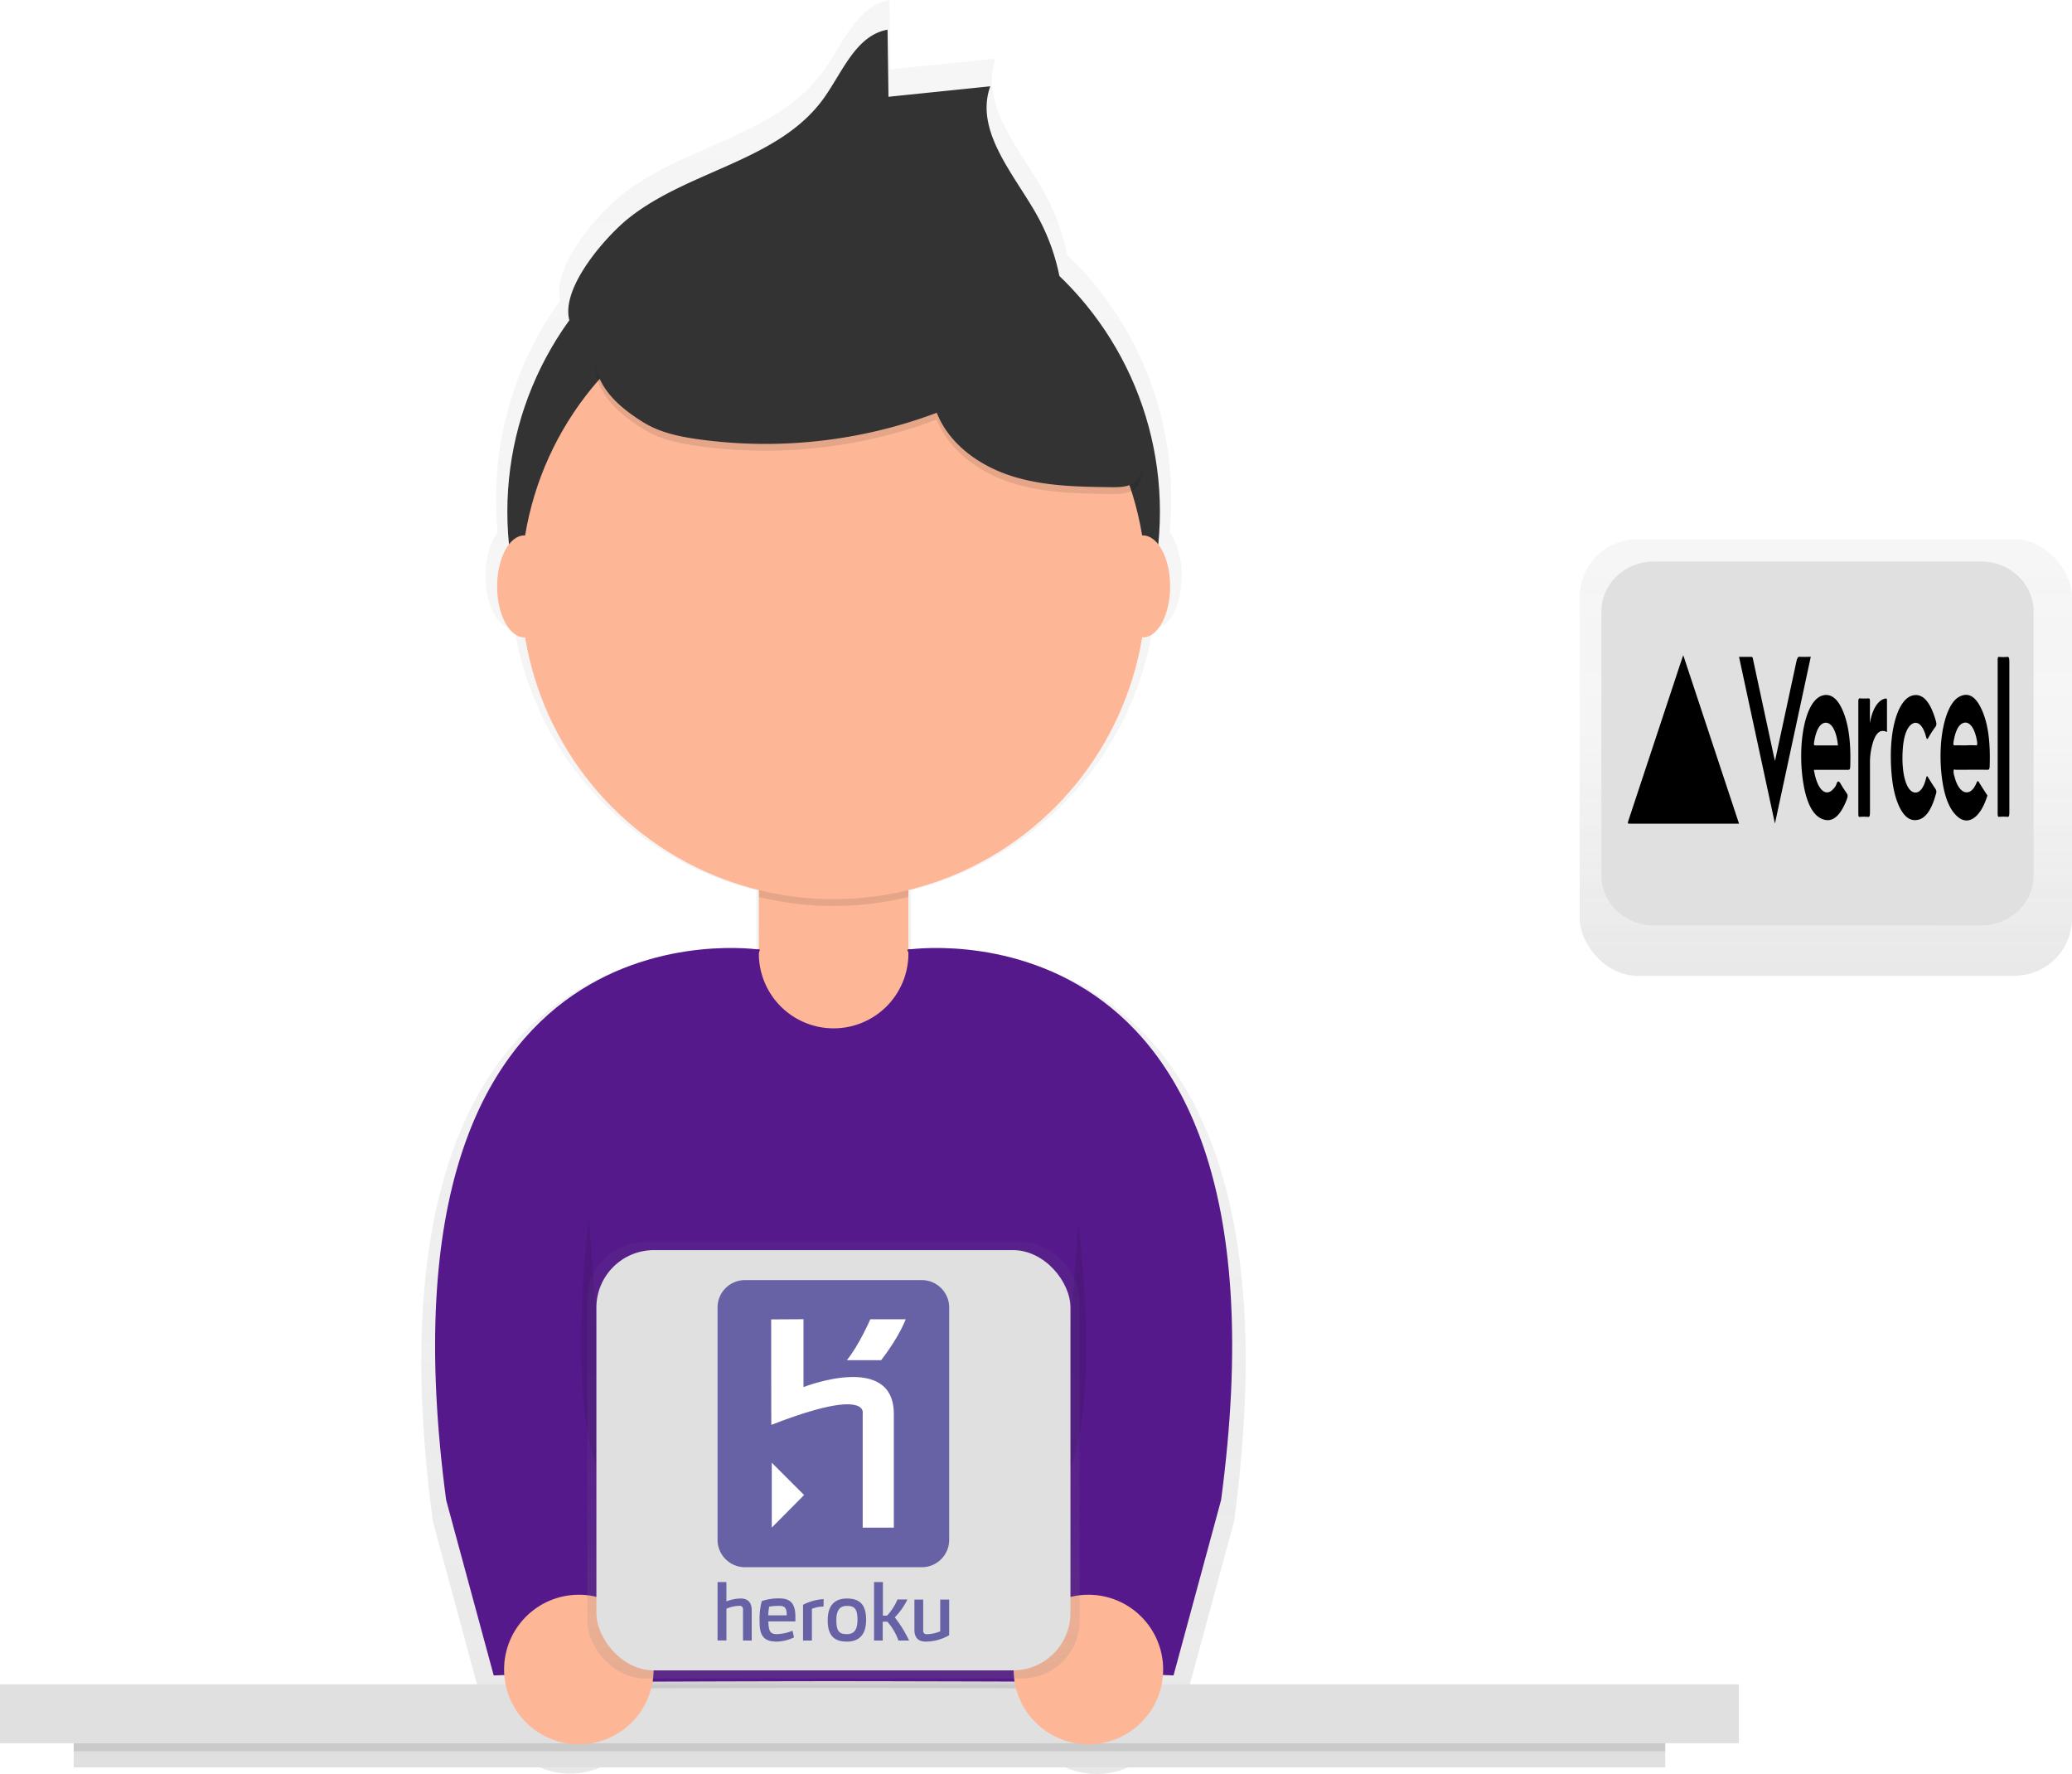 <svg id="_1dff4cb4-53bd-4ffc-acc1-5e8a2ceb72de" data-name="1dff4cb4-53bd-4ffc-acc1-5e8a2ceb72de" xmlns="http://www.w3.org/2000/svg" xmlns:xlink="http://www.w3.org/1999/xlink" viewBox="0 0 769.26 658.47"><defs><style>.cls-1{opacity:0.7;}.cls-2{fill:url(#linear-gradient);}.cls-3{fill:#e0e0e0;}.cls-4{opacity:0.1;isolation:isolate;}.cls-5{fill:#55198b;}.cls-6{fill:#fdb797;}.cls-7{fill:#333;}.cls-8{fill:url(#linear-gradient-2);}.cls-9{fill:#6762a6;}.cls-10{fill:#fff;}.cls-11{fill:url(#linear-gradient-3);}</style><linearGradient id="linear-gradient" x1="477.04" y1="-119.22" x2="477.04" y2="539.25" gradientTransform="matrix(1, 0, 0, -1, -167.6, 539.22)" gradientUnits="userSpaceOnUse"><stop offset="0" stop-color="gray" stop-opacity="0.25"/><stop offset="0.54" stop-color="gray" stop-opacity="0.12"/><stop offset="1" stop-color="gray" stop-opacity="0.1"/></linearGradient><linearGradient id="linear-gradient-2" x1="309.42" y1="37" x2="309.42" y2="199" gradientTransform="matrix(1, 0, 0, -1, 0, 660.03)" xlink:href="#linear-gradient"/><linearGradient id="linear-gradient-3" x1="677.87" y1="297.84" x2="677.87" y2="459.84" gradientTransform="matrix(1, 0, 0, -1, 0, 660.03)" xlink:href="#linear-gradient"/></defs><title>cloud_infrastructure</title><g class="cls-1"><path class="cls-2" d="M338.8,353.16l-.59-.14v-22.6A120.23,120.23,0,0,0,428,233.33h.29c5.77,0,10.44-8.77,10.44-19.58,0-6.71-1.8-12.62-4.54-16.15q.62-6.2.63-12.57A125,125,0,0,0,396.2,94.54a80.54,80.54,0,0,0-8.87-23.81c-8.9-15.68-23.71-32-17.67-49l-39.1,4L330.2,0C318,2.16,312.89,16.3,305.65,26.37,288.24,50.59,253.3,54,230.19,72.82c-7.85,6.41-25.51,25.9-22.19,38.68a125.37,125.37,0,0,0-23.21,86.1c-2.74,3.53-4.54,9.44-4.54,16.15,0,10.82,4.68,19.58,10.44,19.58H191a120.23,120.23,0,0,0,89.79,97.09V353l-.59.14c-13.46-1.57-149.3-11.94-119.51,211.46L178.94,632l4.07-.16a28.72,28.72,0,0,0,56.39,5.11c25.87-.09,55.09-.17,70-.17s44.18.09,70,.17a28.72,28.72,0,0,0,56.44-5.11l4.07.16,18.27-67.36C488.11,341.22,352.26,351.59,338.8,353.16Z" transform="translate(0 0.03)"/></g><rect class="cls-3" y="625.19" width="645.61" height="21.88"/><rect class="cls-3" x="27.36" y="647.08" width="590.89" height="8.95"/><rect class="cls-4" x="27.36" y="647.08" width="590.89" height="2.98"/><path class="cls-4" d="M193.4,626.83s86.63-.34,116.09-.34,116.09.34,116.09.34V614.22H193.4Z" transform="translate(0 0.03)"/><path class="cls-5" d="M425.59,624.3S339,624,309.5,624s-116.09.34-116.09.34V465A116.09,116.09,0,0,1,309.49,348.87h0a116.09,116.09,0,0,1,116.1,116.08h0Z" transform="translate(0 0.03)"/><path class="cls-6" d="M298.5,290.83h22a16.76,16.76,0,0,1,16.76,16.76h0v46.33a27.76,27.76,0,0,1-27.76,27.76h0a27.76,27.76,0,0,1-27.76-27.76h0V307.59a16.76,16.76,0,0,1,16.76-16.76Z" transform="translate(0 0.03)"/><path class="cls-4" d="M281.73,332.89a116.17,116.17,0,0,0,55.52,0V293.35H281.73Z" transform="translate(0 0.03)"/><circle class="cls-7" cx="309.5" cy="189.91" r="121.14"/><circle class="cls-6" cx="309.5" cy="217.67" r="116.09"/><path class="cls-7" d="M232.84,81.41c22.33-18.23,56.11-21.48,72.94-44.9,7-9.73,11.93-23.4,23.73-25.52l.35,24.9L367.65,32c-5.83,16.42,8.48,32.23,17.08,47.38a77.93,77.93,0,0,1,10.09,36.68c-13.12,7.88-29.39-.72-44-5.31-14.2-4.46-29.29-4.92-44.17-5.34-7.63-.22-15.35-.42-22.8,1.25-6.53,1.47-12.64,4.34-18.82,6.93-10,4.21-41.79,20.09-51.13,9.85C203.32,111.84,224.22,88.45,232.84,81.41Z" transform="translate(0 0.03)"/><path class="cls-4" d="M239.15,159.42c6.16,3.73,13.4,5.2,20.53,6.18a180.86,180.86,0,0,0,88.11-9.9c4.6,11.66,15.83,19.67,27.77,23.48s24.69,4,37.22,4.15c2.76,0,5.72,0,8-1.53,5.58-3.77,2.88-12.4-.37-18.3l-16.17-29.28c-4.78-8.66-9.7-17.5-17.1-24.06-9.28-8.21-21.6-12.06-33.75-14.49a190.34,190.34,0,0,0-86.64,2.89C236.53,106.69,197.71,134.34,239.15,159.42Z" transform="translate(0 0.03)"/><path class="cls-7" d="M239.15,156.9c6.16,3.73,13.4,5.2,20.53,6.18a180.86,180.86,0,0,0,88.11-9.9c4.6,11.66,15.83,19.67,27.77,23.48s24.69,4,37.22,4.15c2.76,0,5.72,0,8-1.53,5.58-3.77,2.88-12.4-.37-18.3l-16.17-29.32c-4.78-8.66-9.7-17.5-17.1-24.06-9.28-8.21-21.6-12.06-33.75-14.49A190.34,190.34,0,0,0,266.75,96C236.53,104.16,197.71,131.81,239.15,156.9Z" transform="translate(0 0.03)"/><ellipse class="cls-6" cx="424.33" cy="217.67" rx="10.1" ry="18.93"/><ellipse class="cls-6" cx="194.67" cy="217.67" rx="10.1" ry="18.93"/><path class="cls-5" d="M336.79,352.49s146.84-22.87,116.56,204.27l-17.66,65.11-50.48-2S418,544.16,397.83,493.68,336.79,352.49,336.79,352.49Z" transform="translate(0 0.03)"/><path class="cls-5" d="M282.2,352.49S135.4,329.62,165.64,556.76l17.66,65.11,50.48-2S201,544.16,221.16,493.68,282.2,352.49,282.2,352.49Z" transform="translate(0 0.03)"/><path class="cls-4" d="M218.64,452.58s-10.1,78,7.57,100.71" transform="translate(0 0.03)"/><path class="cls-4" d="M400.35,454.58s10.1,76-7.57,98.71" transform="translate(0 0.03)"/><circle class="cls-6" cx="404.08" cy="619.71" r="27.76"/><circle class="cls-6" cx="214.91" cy="619.71" r="27.76"/><g class="cls-1"><rect class="cls-8" x="218.04" y="461.03" width="182.77" height="162" rx="21.34" ry="21.34"/></g><rect class="cls-3" x="221.42" y="464.03" width="176" height="156" rx="21.34" ry="21.34"/><path class="cls-9" d="M275.85,608.93V597.22a1.16,1.16,0,0,0-1.13-1.19h-.19a12.53,12.53,0,0,0-4.83,1.07V608.9h-3.3V587.22h3.29v7.16a15.7,15.7,0,0,1,5.29-1.07c3,0,4.11,1.84,4.11,4.36v11.25h-3.24Zm9.41-7.08c.11,3.92.88,4.69,3.29,4.69a17,17,0,0,0,5.68-1.26l.55,2.47a15.37,15.37,0,0,1-6.44,1.56c-5.49,0-6.34-3-6.34-7.82a26.07,26.07,0,0,1,.82-7.21,18.82,18.82,0,0,1,6.61-1c4.5,0,5.87,2.5,5.87,6.86v1.67h-10Zm4.17-5.79a22.05,22.05,0,0,0-3.84.27,17.45,17.45,0,0,0-.36,3.24h6.86C292.09,597.29,291.68,596.06,289.43,596.06Zm12,1.07v11.79h-3.29V595.65a19,19,0,0,1,7.63-2.11v2.74a14,14,0,0,0-4.33.85Zm13,12.18c-4.91,0-7.13-2.41-7.13-7.93,0-5.84,2.93-8.06,7.13-8.06,4.91,0,7.13,2.41,7.13,7.93C321.56,607.09,318.62,609.31,314.43,609.31Zm0-13.25c-2.52,0-3.92,1.45-3.92,5.32,0,4.22,1.18,5.16,3.92,5.16,2.52,0,3.92-1.43,3.92-5.29,0-4.22-1.18-5.18-3.92-5.18Zm23,12.86h-3.87a21.44,21.44,0,0,0-4.11-7h-1.73v7H324.5v-21.7h3.29v12.45h1.54a20,20,0,0,0,3.87-6h3.7a25.74,25.74,0,0,1-4.69,6.64,46.5,46.5,0,0,1,5.29,8.58Zm6.17.38c-3,0-4.11-1.84-4.11-4.36V593.71h3.26v11.66a1.16,1.16,0,0,0,1.13,1.19h.19a13.31,13.31,0,0,0,5-1.07V593.71h3.33v13.22a17.45,17.45,0,0,1-8.73,2.38Zm-1.45-27.61H276.58a10.16,10.16,0,0,1-10.18-10.14h0V485.29a10.16,10.16,0,0,1,10.16-10.16h65.63a10.17,10.17,0,0,1,10.21,10.13v86.28a10.16,10.16,0,0,1-10.16,10.16h-.09Z" transform="translate(0 0.03)"/><path class="cls-10" d="M320.29,567V524.72s2.75-10.13-33.91,4.14c-.07.18-.07-39.14-.07-39.14l12-.07v25.19s33.54-13.21,33.54,10V567H320.29Zm6.83-62.15H314.4c4.57-5.59,8.71-15.17,8.71-15.17h13.14S334,496,327.1,504.89ZM286.53,567v-24.1l12,12Z" transform="translate(0 0.03)"/><g class="cls-1"><rect class="cls-11" x="586.49" y="200.19" width="182.77" height="162" rx="21.34" ry="21.34"/></g><path class="cls-3" d="M614,208.41H735.55c10.74,0,19.45,8.28,19.45,18.48V325c0,10.21-8.71,18.48-19.45,18.48H614c-10.74,0-19.45-8.28-19.45-18.48V226.89C594.55,216.69,603.26,208.41,614,208.41Z" transform="translate(0 0.03)"/><path d="M645.64,305.71H605.27c-1.08,0-1.08,0-.56-1.57l19.74-59.61c.13-.4.28-.79.48-1.36Z" transform="translate(0 0.03)"/><path d="M673.44,285.72c1.15,7.33,4.41,10.38,7.3,7a4.12,4.12,0,0,0,1-1.53c.56-1.71,1.05-1.31,1.66-.23s1.39,2.24,2.1,3.28c.47.69.66,1.13.15,2.45-2.73,7.1-6,8.84-9.6,7.07-3-1.47-5.34-5.64-6.57-13.27-2.24-14,.51-31.1,7.57-32.46,3-.59,5.79,1.53,7.89,7.8,1.74,5.19,2.2,11.51,2,18.31,0,1.47-.33,1.58-.78,1.58-3.94,0-7.88,0-11.82,0Z" transform="translate(0 0.03)"/><path d="M737.86,295.25c-2.46,8-6.88,11.22-10.82,8.07-2.94-2.35-5.14-6.95-6.12-15-1.64-13.34,1.18-26.66,6.28-29.61,3.48-2,6.71-.53,9.3,6.52,1.89,5.14,2.42,11.63,2.21,18.69,0,1.51-.26,1.8-.77,1.79-3.94-.05-7.88,0-11.82,0-.28,0-.67-.4-.81.23a5.06,5.06,0,0,0,.32,2.23c1.59,6.66,5.87,8,8.16,2.44.33-.8.53-.94.92-.3C735.73,292,736.79,293.59,737.86,295.25Z" transform="translate(0 0.03)"/><path d="M659,282.42c2.68-12.44,5.33-24.64,7.94-36.9.29-1.37.6-1.81,1.17-1.76,1.34.11,2.68,0,4.17,0l-13.31,61.92L645.64,243.8c1.65,0,3.19,0,4.72,0,.43,0,.48,1,.63,1.63q3.82,17.7,7.62,35.42C658.72,281.31,658.83,281.77,659,282.42Z" transform="translate(0 0.03)"/><path d="M702,281.28c-.13-12.57,3.23-22.14,8.25-23.2,3.35-.71,6.25,1.86,8.4,9.28.37,1.26.37,1.82-.21,2.56a36.25,36.25,0,0,0-2.51,3.89c-.41.71-.6.66-.9-.5-1.09-4.19-3.16-5.94-5.19-4.6s-3.17,4.89-3.45,10c-.37,6.67.65,12.15,2.71,14.43,1.85,2,4.68,1.31,6-4.36.22-.94.4-.79.68-.34.92,1.48,1.84,3,2.78,4.33a2.07,2.07,0,0,1,.15,2c-1.61,5.9-3.81,8.82-6.47,9.46s-5.07-.54-7.18-5C703.08,294.91,702.1,289.12,702,281.28Z" transform="translate(0 0.03)"/><path d="M694.23,268.45c1-6.24,3.74-9.07,6-9.2.32,0,.34.34.34,1,0,3.79,0,7.59,0,11.43-1.89-.88-3.6-.53-5,3.22a25.42,25.42,0,0,0-1.31,8.75c0,5.85,0,11.7,0,17.55,0,1.73-.19,2.08-.78,2a16.41,16.41,0,0,0-3.07,0c-.38,0-.48-.28-.48-1.3q0-20.62,0-41.23c0-1,.09-1.51.52-1.48a21.84,21.84,0,0,0,3.31,0c.46,0,.5.53.49,1.51C694.22,263.25,694.23,265.85,694.23,268.45Z" transform="translate(0 0.03)"/><path d="M746,273.51c0,9.24,0,18.48,0,27.72,0,1.6-.14,2-.73,1.95a15.53,15.53,0,0,0-3.07,0c-.39,0-.54-.19-.54-1.36q0-28.36,0-56.71c0-1,.1-1.33.48-1.31a16.41,16.41,0,0,0,3.07,0c.59-.07.79.29.79,2C746,255,746,264.27,746,273.51Z" transform="translate(0 0.03)"/><path class="cls-3" d="M682.37,276.65c-2.89,0-5.72,0-8.54,0-.48,0-.43-.52-.28-1.42.6-3.59,1.62-5.77,3-6.62C679,267.2,681.65,269.66,682.37,276.65Z" transform="translate(0 0.03)"/><path class="cls-3" d="M729.69,276.65c-1.34,0-2.68-.06-4,0-.53,0-.56-.44-.37-1.55.75-4.31,2.07-6.37,3.77-6.83,2.15-.57,4,1.92,4.82,6.36.24,1.34.33,2.12-.44,2A32.06,32.06,0,0,0,729.69,276.65Z" transform="translate(0 0.03)"/></svg>